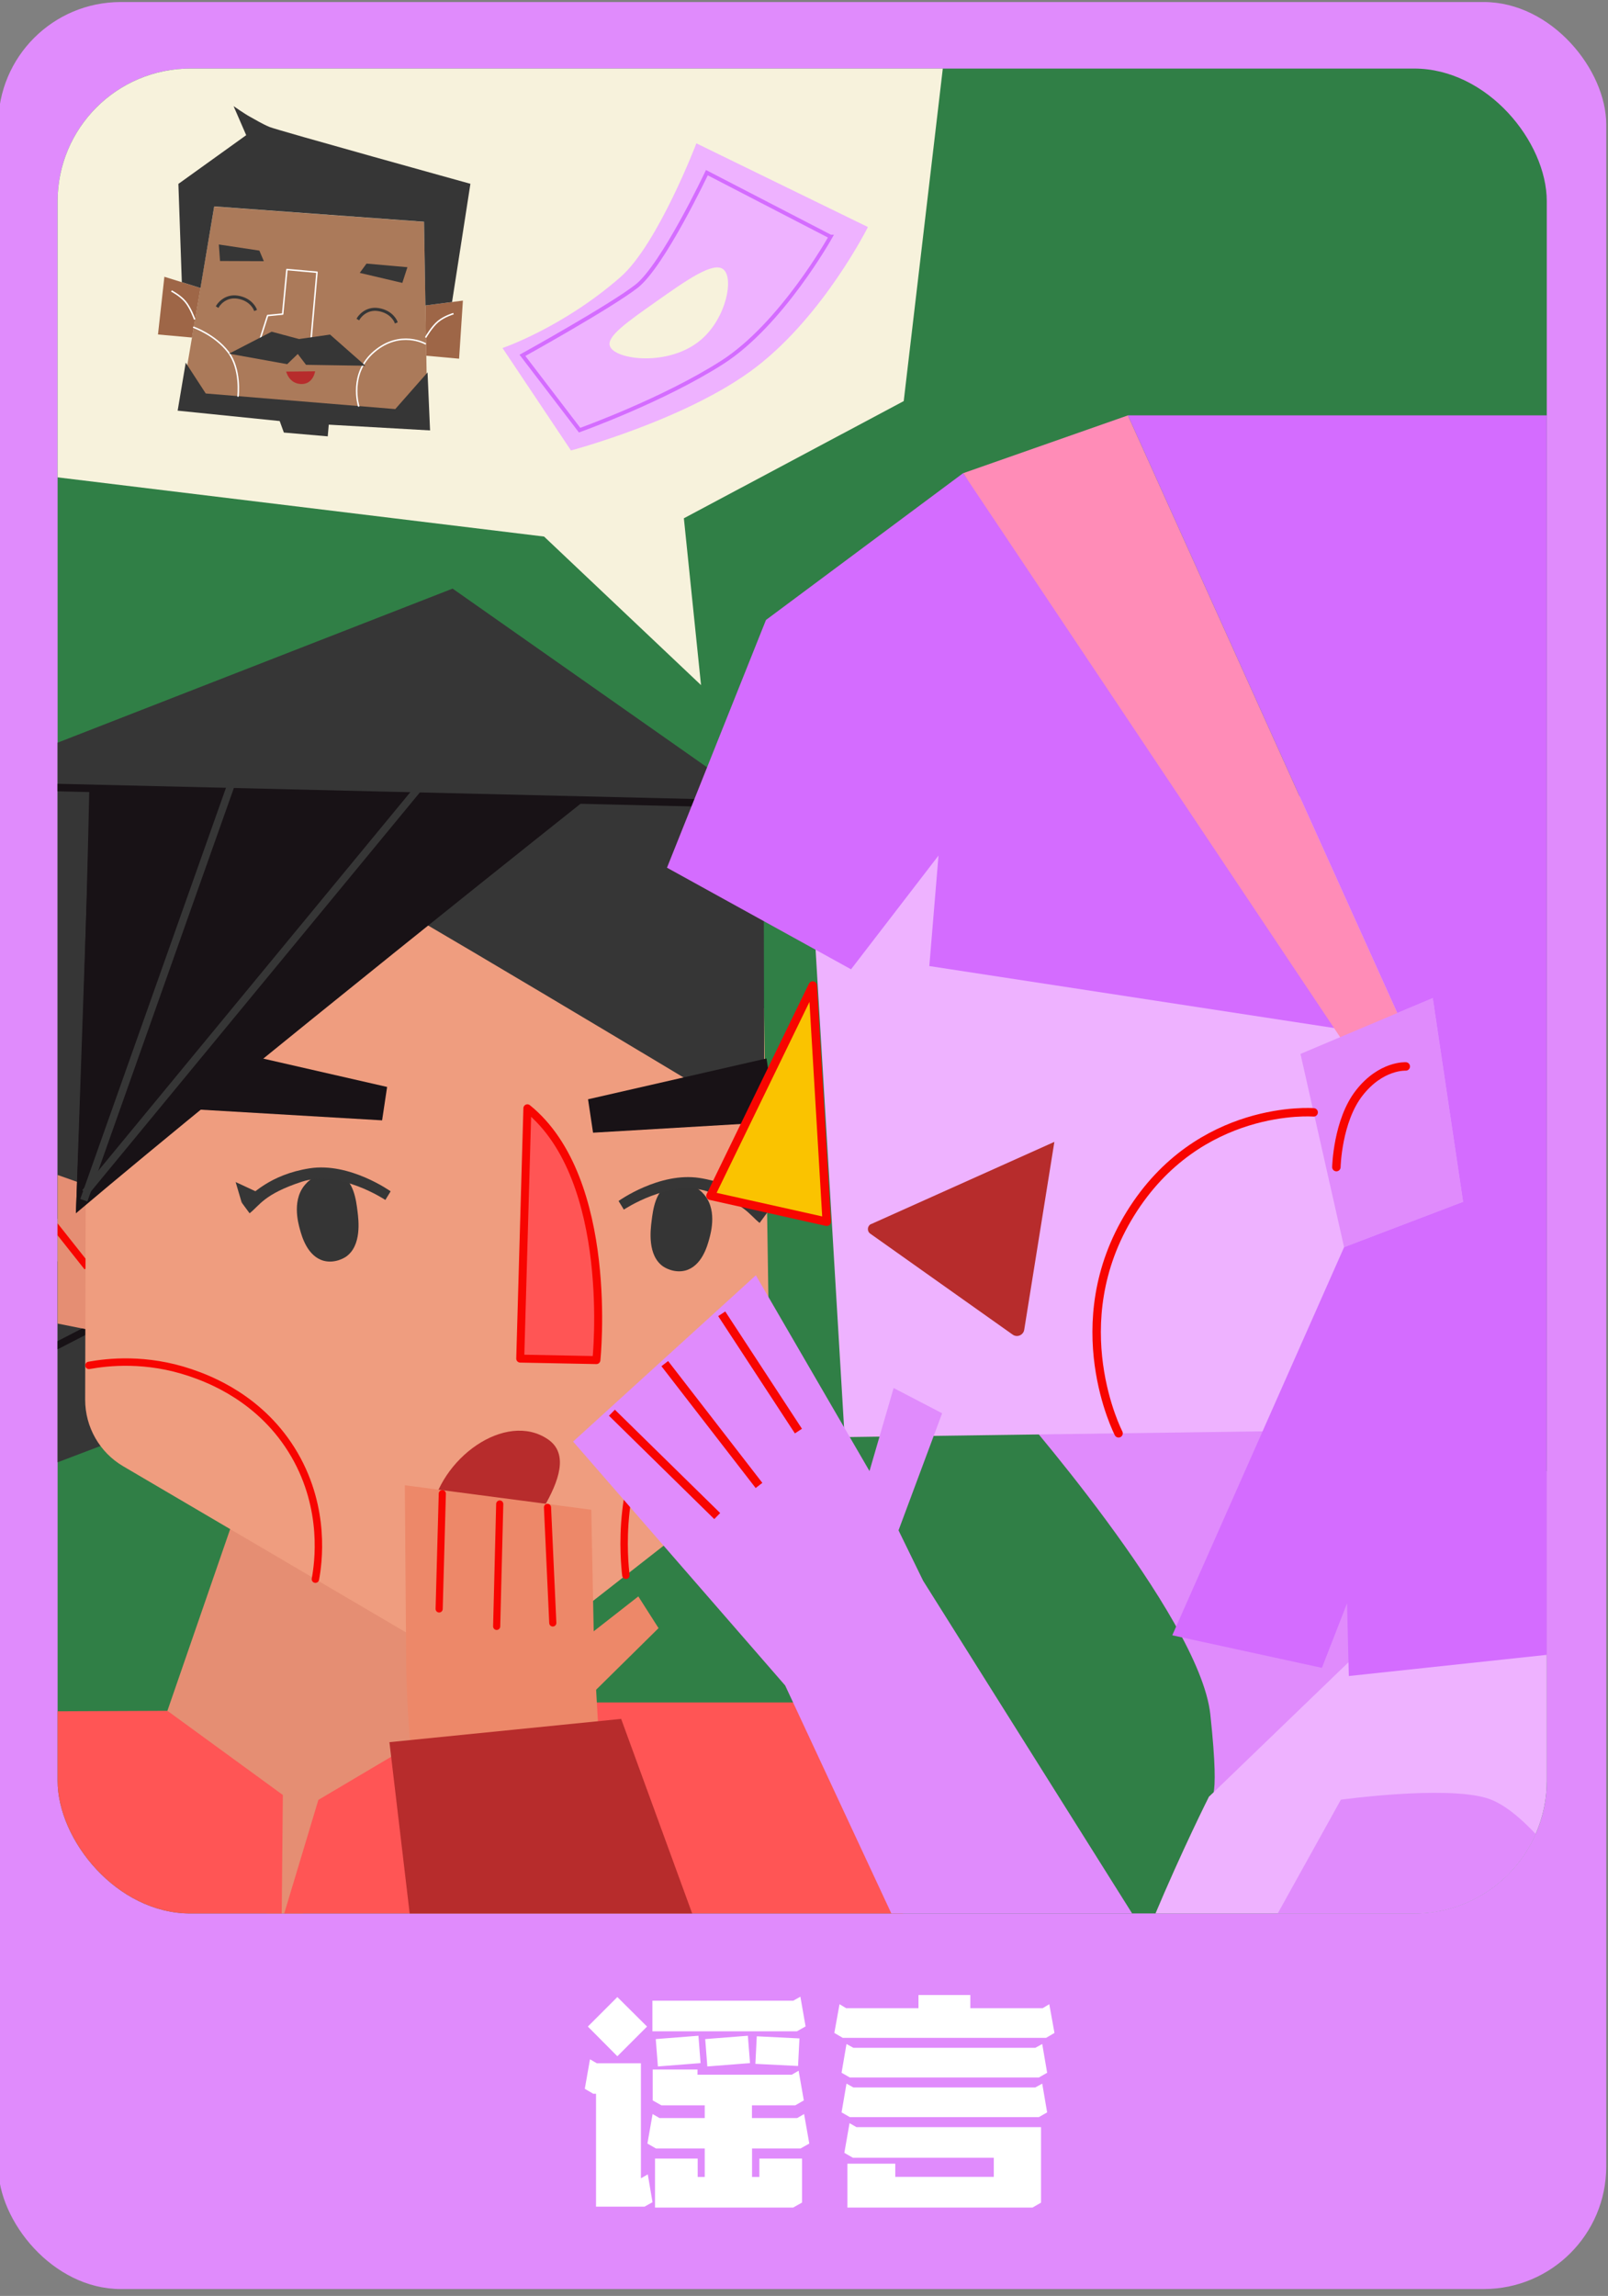 <?xml version="1.0" encoding="UTF-8"?>
<svg id="Layer_2" data-name="Layer 2" xmlns="http://www.w3.org/2000/svg" xmlns:xlink="http://www.w3.org/1999/xlink" viewBox="0 0 173.34 247.45">
  <rect x="0" y="0" width="173.34" height="247.45" fill="#808080" stroke="none"/>
  <defs>
    <style>
      .cls-1 {
        fill: #fff;
      }

      .cls-2, .cls-3, .cls-4, .cls-5, .cls-6, .cls-7, .cls-8, .cls-9, .cls-10, .cls-11, .cls-12, .cls-13, .cls-14 {
        stroke-linejoin: round;
      }

      .cls-2, .cls-3, .cls-4, .cls-5, .cls-6, .cls-8, .cls-9, .cls-12, .cls-15, .cls-13, .cls-16, .cls-14 {
        fill: none;
      }

      .cls-2, .cls-3, .cls-4, .cls-7, .cls-8, .cls-13, .cls-14 {
        stroke-linecap: square;
      }

      .cls-2, .cls-4 {
        stroke-width: .81px;
      }

      .cls-2, .cls-8 {
        stroke: #181216;
      }

      .cls-3, .cls-6 {
        stroke-width: .8px;
      }

      .cls-3, .cls-6, .cls-7, .cls-9, .cls-10, .cls-11, .cls-12 {
        stroke: #f80500;
      }

      .cls-17 {
        fill: #181216;
      }

      .cls-4, .cls-14 {
        stroke: #363636;
      }

      .cls-18 {
        fill: #ef9d7f;
      }

      .cls-19 {
        fill: #363636;
      }

      .cls-5, .cls-6, .cls-9, .cls-10, .cls-11, .cls-12 {
        stroke-linecap: round;
      }

      .cls-5, .cls-13 {
        stroke: #fff;
        stroke-width: .16px;
      }

      .cls-20 {
        fill: #ed8869;
      }

      .cls-21 {
        fill: #eeb2ff;
      }

      .cls-7 {
        stroke-width: .91px;
      }

      .cls-7, .cls-22 {
        fill: #e08bfc;
      }

      .cls-8 {
        stroke-width: .79px;
      }

      .cls-9, .cls-10 {
        stroke-width: .91px;
      }

      .cls-23, .cls-11 {
        fill: #f55;
      }

      .cls-24 {
        fill: #e58e73;
      }

      .cls-10 {
        fill: #fac300;
      }

      .cls-11 {
        stroke-width: .86px;
      }

      .cls-25 {
        fill: #f7f2dc;
      }

      .cls-26 {
        fill: #ab7a5a;
      }

      .cls-27 {
        fill: #307f46;
      }

      .cls-12 {
        stroke-width: .77px;
      }

      .cls-28 {
        clip-path: url(#clippath);
      }

      .cls-29 {
        fill: #ff8cb7;
      }

      .cls-30 {
        fill: #353535;
      }

      .cls-31 {
        fill: #9e6647;
      }

      .cls-32 {
        fill: #b72c2c;
      }

      .cls-16 {
        stroke: #d46cff;
        stroke-miterlimit: 10;
        stroke-width: .42px;
      }

      .cls-14 {
        stroke-width: .33px;
      }

      .cls-33 {
        fill: #d46cff;
      }
    </style>
    <clipPath id="clippath">
      <rect class="cls-15" x="6.21" y="7.39" width="160.53" height="198.84" rx="14.3" ry="14.3"/>
    </clipPath>
  </defs>
  <rect class="cls-22" x="-.19" y=".22" width="173.34" height="246.49" rx="13.2" ry="13.2"/>
  <rect class="cls-27" x="6.21" y="7.39" width="160.53" height="198.84" rx="14.3" ry="14.3"/>
  <g class="cls-28">
    <g>
      <g>
        <g>
          <polygon class="cls-19" points="-1.84 135.95 -14.86 141.78 -6.31 162.36 12.33 155.28 10.67 135.95 -1.84 135.95"/>
          <polyline class="cls-8" points="-2.51 160.5 -4.65 150.58 10.1 142.98"/>
          <polyline class="cls-8" points=".73 140.91 -8.43 149.15 -4.65 161.39"/>
        </g>
        <polygon class="cls-19" points="81.39 86.33 48.79 63.44 -4.47 84.21 1.39 128.52 15.63 136.87 81.39 86.33"/>
        <g>
          <polygon class="cls-24" points="9.36 127.75 -.93 124.11 -2.01 141.02 9.36 143.28 9.36 127.75"/>
          <path class="cls-3" d="M9.18,136.25c-1.56-1.97-3.12-3.94-4.68-5.91-.87-.37-1.75-.73-2.62-1.1"/>
        </g>
        <polygon class="cls-24" points="25.57 162.61 16.4 189.15 30.36 208.43 50.41 189.15 54.78 174.04 25.57 162.61"/>
        <path class="cls-23" d="M86.8,183.49c11.01,23.91,32.64,69.78,32.64,69.78l-152.15-1.72L-14.47,184.53l32.52-.14,12.44,9.07-.13,13.7,3.96-13.17,17.73-10.5"/>
        <path class="cls-18" d="M9.29,108.41l-.11,42.45c0,2.94,1.55,5.67,4.08,7.16l35.87,21.07c2.22,1.3,5.01,1.12,7.03-.47l22.86-17.88c2.58-2.02,4.06-5.14,4-8.42l-.66-43.64-31.77-19.19L9.29,108.41Z"/>
        <path class="cls-19" d="M37.42,94.66c15.48,8.91,44.97,26.7,44.97,26.7l-.08-35.04s-23.71,.23-33.87-.13c-3.66,3.17-7.36,5.31-11.02,8.47Z"/>
        <path class="cls-11" d="M56.85,119.45c-.26,8.99-.77,26.98-.77,26.98l8.21,.16s2.07-19.46-7.44-27.14Z"/>
        <path class="cls-6" d="M9.59,147.16c2.03-.37,6.18-.83,10.95,.79,1.87,.64,7.66,2.72,11.22,8.87,3.4,5.89,2.55,11.71,2.24,13.38"/>
        <path class="cls-6" d="M67.47,169.78c-.17-1.44-1.18-11.03,4.04-17.52,4.13-5.14,9.52-6.65,11.28-7.07"/>
        <path class="cls-17" d="M63.29,85.95s-36.72,29.15-55.1,44.7c.5-14.34,1.55-45.11,1.55-45.11l53.56,.41Z"/>
        <polygon class="cls-17" points="41.19 120.75 21.46 119.59 22.49 112.75 41.73 117.15 41.19 120.75"/>
        <polygon class="cls-17" points="63.93 122.08 83.65 120.92 82.63 114.08 63.39 118.48 63.93 122.08"/>
        <path class="cls-32" d="M59.07,155.13c-4.55-3.11-11.74,2.05-12.64,8.19-.9,6.14,8.93,6.36,8.64,5.36-.46-1.57,8.55-10.44,4-13.55Z"/>
        <g>
          <g>
            <path class="cls-20" d="M44.47,189.26c-.52-2.09-.68-9.49-.68-9.49l-.15-19.69,20.1,2.64,.26,13.1,4.81-3.76,2.18,3.42-6.73,6.64,.37,6.47s-.33,.45-.44,.57c-6.57,.03-13.15,.07-19.72,.1Z"/>
            <path class="cls-12" d="M47.34,173.41c.11-4.14,.23-8.29,.34-12.43"/>
            <path class="cls-12" d="M59.59,174.92c-.19-4.15-.38-8.3-.57-12.46"/>
            <path class="cls-12" d="M53.54,175.29c.11-4.4,.22-8.79,.33-13.19"/>
          </g>
          <path class="cls-32" d="M41.98,187.77s7.01,59.33,10.52,88.99l39.39-23.21c-8.31-22.76-24.93-68.29-24.93-68.29l-24.99,2.51Z"/>
        </g>
        <g>
          <path class="cls-30" d="M33.08,127.48c-1.69,1.65-.94,4.33-.75,5.02,.21,.77,.81,2.92,2.58,3.39,1.25,.32,2.31-.39,2.37-.43,1.73-1.19,1.38-3.95,1.26-4.9-.15-1.23-.42-3.39-2.02-4.02-1.22-.48-2.65,.16-3.45,.94Z"/>
          <path class="cls-19" d="M26.9,130.77c1.12-.87,1.53-2.05,5.62-3.4,4.08-1.34,9.02,1.96,9.02,1.96l.57-.93s-4.4-3.15-8.73-2.48c-4.33,.68-6.28,2.87-7.31,3.71l.83,1.13Z"/>
          <polygon class="cls-19" points="25.4 127.4 26.06 129.63 27.81 128.52 25.4 127.4"/>
        </g>
        <g>
          <path class="cls-30" d="M75.7,128.53c1.69,1.65,.94,4.33,.75,5.02-.21,.77-.81,2.92-2.58,3.39-1.25,.32-2.31-.39-2.37-.43-1.73-1.19-1.38-3.95-1.26-4.9,.15-1.23,.42-3.39,2.02-4.02,1.22-.48,2.65,.16,3.45,.94Z"/>
          <path class="cls-19" d="M81.89,131.81c-1.12-.87-1.53-2.05-5.62-3.4-4.08-1.34-9.02,1.96-9.02,1.96l-.57-.93s4.4-3.15,8.73-2.48c4.33,.68,6.28,2.87,7.31,3.71l-.83,1.13Z"/>
          <polygon class="cls-19" points="83.39 128.44 82.72 130.68 80.98 129.56 83.39 128.44"/>
        </g>
        <g>
          <path class="cls-17" d="M63.32,86.04s-36.75,29.17-55.14,44.73c.46-11.09,.84-22.27,1.15-33.56,.11-4.09,.21-8.17,.3-12.24,17.89,.36,35.79,.72,53.68,1.08Z"/>
          <line class="cls-2" x1="-3.9" y1="84.64" x2="81.93" y2="86.69"/>
          <line class="cls-4" x1="25.77" y1="82.14" x2="9.17" y2="128.98"/>
          <line class="cls-4" x1="45.73" y1="84.2" x2="9.44" y2="128.22"/>
        </g>
      </g>
      <polygon class="cls-25" points="5 -2.22 101.9 5.12 97.42 43.23 73.72 55.86 75.57 73.84 58.65 57.83 -.19 50.67 5 -2.22"/>
      <g>
        <path class="cls-22" d="M108.82,150.88s20.5,23.2,21.65,33.89-.16,8.9-.16,8.9l32.51-28.81-14.54-20.44-39.45,6.45Z"/>
        <polygon class="cls-21" points="86.58 79.87 91.05 154.89 164.73 153.87 161.84 91.77 104.13 75.96 86.58 79.87"/>
        <polygon class="cls-33" points="103.82 51 82.57 66.82 71.9 93.52 91.74 104.47 101.17 92.21 100.18 104.12 148.91 111.58 103.82 51"/>
        <polygon class="cls-29" points="103.83 51 121.59 44.77 151.15 110.33 144.95 112.51 103.83 51"/>
        <polygon class="cls-22" points="140.19 113.59 154.45 107.57 157.72 129.53 144.89 134.42 140.19 113.59"/>
        <polygon class="cls-10" points="87.61 106.22 76.59 128.88 89.12 131.68 87.61 106.22"/>
        <path class="cls-21" d="M130.31,193.67s-11.4,22.6-13.32,36.26c-1.93,13.66-2.71,59.44-2.71,59.44l101.27-22.92-40.84-115.59-44.4,42.81Z"/>
        <path class="cls-9" d="M144.06,125.79s.11-4.99,2.47-8c2.35-3.01,5.01-2.85,5.01-2.85"/>
        <polygon class="cls-33" points="121.59 44.77 150.63 109.18 154.45 107.57 157.72 129.53 144.89 134.42 126.37 176.25 142.5 179.76 145.21 172.8 145.4 180.64 170.36 177.97 170.65 168.62 176.94 176.49 203.81 163.67 178.5 101.57 169.32 44.77 121.59 44.77"/>
        <path class="cls-32" d="M93.91,131.93l19.75-8.86-3.25,20.25c-.09,.58-.77,.87-1.25,.52l-15.35-10.88c-.38-.27-.32-.85,.1-1.04Z"/>
        <path class="cls-9" d="M141.61,119.89s-12.38-.99-19.75,10.91c-7.37,11.9-1.28,23.68-1.28,23.68"/>
        <path class="cls-22" d="M144.55,193.97s11.08-1.54,15.69-.18c4.61,1.36,10.06,10.06,10.06,10.06l-31.53,71.12-30.84-15.06,36.62-65.95Z"/>
        <g>
          <path class="cls-22" d="M137.12,230.23s-4.74,10.13-8.39,13.25c-3.65,3.13-13.92,2.95-13.92,2.95l-30.17-64.77-22.86-26.29,19.7-17.92,12.25,21.1,2.6-8.95,5.23,2.72-4.7,12.62,2.65,5.43,37.6,59.84Z"/>
          <line class="cls-7" x1="78.05" y1="141.98" x2="85.82" y2="153.86"/>
          <line class="cls-7" x1="71.94" y1="147.33" x2="81.54" y2="159.74"/>
          <line class="cls-7" x1="66.29" y1="152.58" x2="76.99" y2="163.08"/>
        </g>
      </g>
      <g>
        <polygon class="cls-26" points="23.09 22.26 45.71 23.91 46.09 46.15 19.38 44.13 23.09 22.26"/>
        <g>
          <polygon class="cls-31" points="45.86 32.92 49.9 32.4 49.49 38.66 45.95 38.34 45.86 32.92"/>
          <path class="cls-13" d="M45.92,36.31s.64-1.11,1.31-1.66,1.58-.82,1.58-.82"/>
        </g>
        <g>
          <polygon class="cls-31" points="21.61 31.04 17.72 29.83 17.03 36.05 20.7 36.38 21.61 31.04"/>
          <path class="cls-13" d="M20.96,34.36s-.43-1.21-1-1.87-1.41-1.09-1.41-1.09"/>
        </g>
        <path class="cls-19" d="M45.86,32.92l2.87-.37,1.98-12.74s-20.85-5.78-21.67-6.13c-.82-.35-1.55-.8-2.1-1.1-.56-.3-1.76-1.14-1.76-1.14l1.36,3.13-7.31,5.25,.37,10.59,2.01,.63,1.48-8.79,22.62,1.65,.15,9.01Z"/>
        <polygon class="cls-19" points="43.37 30.49 43.92 28.8 39.51 28.41 38.78 29.41 43.37 30.49"/>
        <polygon class="cls-19" points="23.72 28.13 23.59 26.35 27.96 27.01 28.44 28.15 23.72 28.13"/>
        <polygon class="cls-5" points="30.93 29.05 34.17 29.34 33.49 37.04 27.96 36.79 28.85 34.01 30.47 33.85 30.93 29.05"/>
        <path class="cls-14" d="M23.49,32.96s.71-1.17,2.15-.93c1.44,.24,1.85,1.28,1.85,1.28"/>
        <path class="cls-14" d="M38.66,34.3s.71-1.17,2.15-.93c1.44,.24,1.85,1.28,1.85,1.28"/>
        <polygon class="cls-19" points="20.02 39.09 22.18 42.41 42.61 44.09 46.09 40.14 46.36 46.39 35.44 45.77 35.33 47.03 30.6 46.62 30.15 45.38 19.15 44.26 20.02 39.09"/>
        <path class="cls-32" d="M30.85,40.05l3.12-.03s-.21,1.42-1.52,1.37c-1.31-.05-1.6-1.34-1.6-1.34Z"/>
        <path class="cls-5" d="M45.85,37.05s-2.69-1.53-5.49,.83c-2.8,2.36-1.7,5.88-1.7,5.88"/>
        <path class="cls-5" d="M20.88,35.28s2.29,.8,3.71,2.65c1.42,1.85,1.07,4.76,1.07,4.76"/>
        <polygon class="cls-19" points="24.69 38.12 29.28 35.75 32.24 36.54 35.58 36.06 39.39 39.42 32.99 39.32 32.1 38.15 30.96 39.25 24.69 38.12"/>
      </g>
      <g>
        <path class="cls-21" d="M93.56,24.47s-4.73,9.47-12.06,15.1c-7.33,5.63-19.95,8.98-19.95,8.98l-7.38-11.04s6.49-2.2,12.72-7.65c4.02-3.52,8.18-14.41,8.18-14.41l18.49,9.02Z"/>
        <path class="cls-25" d="M70.78,32.47c3.26-2.3,6.1-4.29,7.18-3.45,1.19,.92,.33,5.25-2.36,7.57-3.45,2.98-9.37,2.21-9.86,.69-.33-1.03,1.82-2.54,5.04-4.81Z"/>
        <path class="cls-16" d="M89.53,25.51l-13.33-6.9s-4.73,10.01-7.58,12.24c-2.86,2.22-12.3,7.45-12.3,7.45l6.16,8.06s8.94-3.19,15.37-7.3c6.43-4.11,11.69-13.55,11.69-13.55Z"/>
      </g>
    </g>
  </g>
  <g>
    <path class="cls-1" d="M69.12,234.76l.71-.41,.51,3-.86,.48h-5.23v-12.17h-.3l-.91-.53,.56-3.18,.74,.43h4.75v12.37h.05Zm.63-16.34l-3.2,3.2-3.18-3.2,3.18-3.18,3.2,3.18Zm16.69,18.98l-.94,.53h-14.89v-5.28h4.6v1.98h.76v-3.07h-5.26l-.92-.53,.56-3.18,.74,.43h4.88v-1.37h-4.67l-.94-.53v-3.33h4.83v.56h10.16l.74-.43,.56,3.2-.92,.53h-4.67v1.37h4.88l.74-.43,.56,3.18-.94,.53h-5.23v3.07h.79v-1.98h4.6v4.75Zm.41-19l-.94,.53h-15.58v-3.3h15.19l.76-.43,.56,3.2Zm-15.93,4.32l-.23-2.95,4.6-.36,.23,2.95-4.6,.36Zm5.33,0l-.23-2.95,4.6-.36,.23,2.95-4.6,.36Zm5.18-.28l.15-2.97,4.6,.23-.15,2.97-4.6-.23Z"/>
    <path class="cls-1" d="M112.75,219.64h-21.9l-.91-.53,.56-3.1,.71,.43h7.8v-1.42h5.59v1.42h7.8l.71-.43,.56,3.1-.91,.53Zm-1.14,1.07l.74-.41,.53,3.1-.89,.51h-20.38l-.89-.51,.53-3.1,.74,.41h19.61Zm0,4.27l.74-.41,.53,3.1-.89,.51h-20.38l-.89-.51,.53-3.1,.74,.41h19.61Zm.61,4.29v8.13l-.92,.53h-19.95v-4.73h5.16v1.42h10.62v-2.06h-15.19l-.92-.53,.56-3.2,.74,.43h19.89Z"/>
  </g>
</svg>